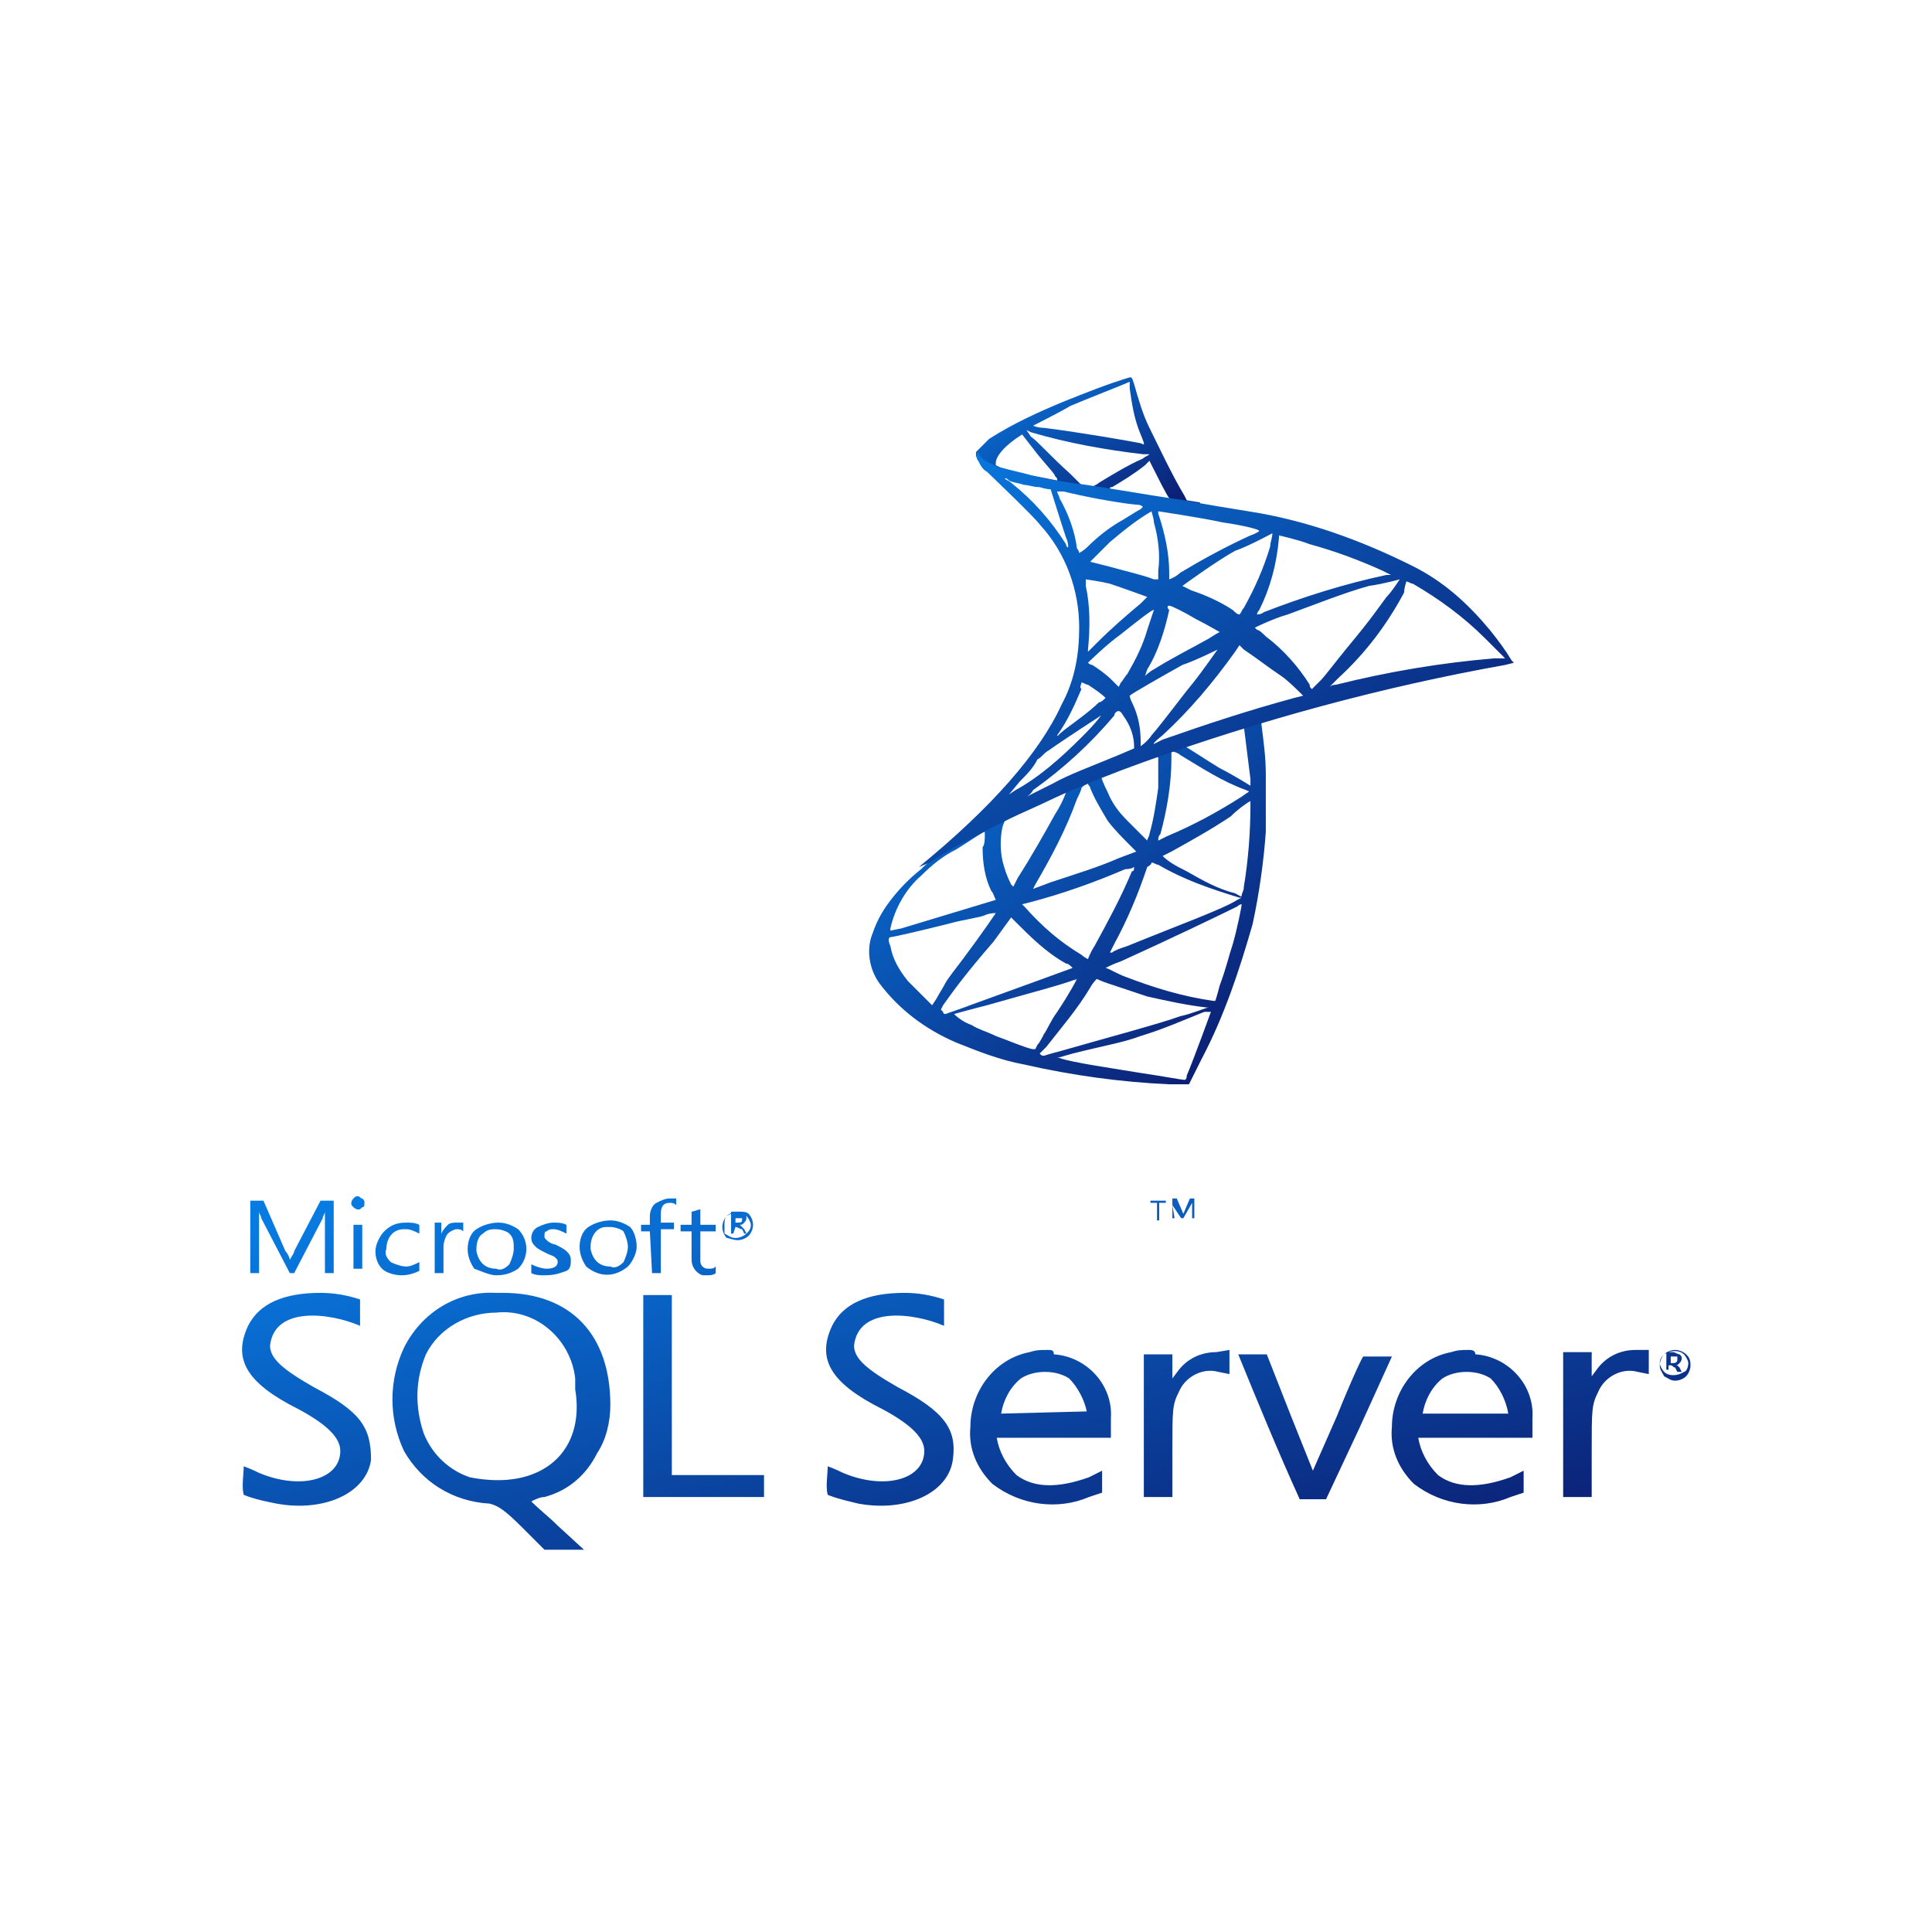 <?xml version="1.0" encoding="utf-8"?>
<!-- Generator: Adobe Illustrator 22.0.1, SVG Export Plug-In . SVG Version: 6.00 Build 0)  -->
<svg version="1.1" id="Layer_1" xmlns="http://www.w3.org/2000/svg" xmlns:xlink="http://www.w3.org/1999/xlink" x="0px" y="0px"
	 width="88px" height="88px" viewBox="0 0 88 88" style="enable-background:new 0 0 88 88;" xml:space="preserve">
<style type="text/css">
	.st0{fill:none;}
	.st1{fill:url(#SVGID_1_);}
	.st2{fill:url(#SVGID_2_);}
	.st3{fill:url(#SVGID_3_);}
	.st4{fill:url(#SVGID_4_);}
</style>
<g transform="translate(-683 -3299)">
	<path class="st0" d="M727,3299c24.3,0,44,19.7,44,44s-19.7,44-44,44s-44-19.7-44-44S702.7,3299,727,3299z"/>
	<g transform="translate(694 3316.188)">
		<g transform="translate(28.556)">
			
				<linearGradient id="SVGID_1_" gradientUnits="userSpaceOnUse" x1="-1070.451" y1="5369.565" x2="-1069.42" y2="5368.527" gradientTransform="matrix(18.765 0 0 -17.207 20088.582 92408.258)">
				<stop  offset="0" style="stop-color:#087BE2"/>
				<stop  offset="1" style="stop-color:#0C0F60"/>
			</linearGradient>
			<path class="st1" d="M18.6,15.1l-6.5,2.1l-5.6,2.5L5,20.1c-0.4,0.4-0.8,0.8-1.3,1.2c-0.5,0.4-1,0.8-1.3,1.1
				c-0.5,0.4-0.9,0.8-1.3,1.3c-0.4,0.5-0.7,1-0.9,1.6C-0.1,26,0,26.9,0.5,27.6c0.9,1.2,2.1,2.1,3.5,2.7c1,0.4,2,0.8,3.1,1
				c2.2,0.5,4.4,0.8,6.6,0.9c0.3,0,0.6,0,0.9,0c0.2-0.4,0.4-0.8,0.6-1.2c1-1.9,1.7-4,2.3-6.1c0.3-1.4,0.5-2.8,0.6-4.2
				c0-0.5,0-2.1,0-2.6c0-0.8-0.1-1.5-0.2-2.3c0-0.1,0-0.1,0-0.2c0.3-0.1,0.6-0.2,0.9-0.3L18.6,15.1L18.6,15.1L18.6,15.1z M17.1,15.9
				c0.1,0.8,0.2,1.6,0.3,2.4c0,0.1,0,0.2,0,0.3c0,0-0.8-0.5-1.4-0.8c-0.5-0.3-1.4-0.9-1.6-1c0,0,0,0,0.4-0.2
				C15.5,16.4,17.1,15.9,17.1,15.9L17.1,15.9z M13.8,17c0.2,0.1,0.3,0.1,0.4,0.2c1,0.6,1.9,1.2,3,1.6c0.2,0.1,0.2,0-0.2,0.3
				c-1.1,0.7-2.2,1.3-3.4,1.8c-0.2,0.1-0.4,0.2-0.4,0.2c0-0.1,0-0.2,0.1-0.3c0.3-1.1,0.5-2.3,0.5-3.4C13.8,17,13.8,17,13.8,17
				C13.8,17,13.8,17,13.8,17L13.8,17z M13.2,17.3c0,0.5,0,0.9,0,1.4c-0.1,0.7-0.2,1.4-0.4,2.1c0,0.1-0.1,0.2-0.1,0.3
				c-0.3-0.3-0.6-0.6-0.9-0.9c-0.4-0.4-0.7-0.8-0.9-1.3c-0.1-0.2-0.2-0.4-0.3-0.7C10.6,18.2,13.1,17.2,13.2,17.3L13.2,17.3z
				 M10,18.5C10,18.5,10,18.5,10,18.5c0,0.1,0.1,0.1,0.1,0.2c0.2,0.5,0.5,1,0.8,1.5c0.3,0.4,0.7,0.8,1.1,1.2
				c0.1,0.1,0.2,0.2,0.2,0.2s0,0-0.8,0.3c-0.9,0.4-1.9,0.7-3.1,1.1l-0.8,0.3c0,0,0,0,0.1-0.2c0.7-1.2,1.4-2.5,1.9-3.9
				c0.1-0.2,0.2-0.4,0.2-0.5C9.8,18.6,9.8,18.6,10,18.5C9.9,18.5,9.9,18.5,10,18.5L10,18.5z M9,18.9c-0.1,0.3-0.3,0.7-0.5,1
				c-0.5,0.9-1,1.8-1.7,2.9c-0.1,0.2-0.2,0.4-0.2,0.4s0,0-0.1-0.1c-0.2-0.4-0.3-0.7-0.4-1.1c-0.1-0.5-0.1-1,0-1.5
				c0.1-0.3,0.1-0.3,0.2-0.4C7,19.9,9,18.9,9,18.9L9,18.9z M17.4,19.3v0.2c0,1.2-0.1,2.5-0.3,3.7c0,0.2-0.1,0.3-0.1,0.4
				s-0.1,0-0.3-0.1c-0.8-0.2-1.5-0.6-2.2-1c-0.4-0.2-0.8-0.4-1.1-0.7c0,0,0.2-0.1,0.4-0.2c0.9-0.5,1.8-1,2.7-1.6
				C16.8,19.7,17.2,19.4,17.4,19.3L17.4,19.3z M5.3,20.7c0,0,0,0,0,0.2c0,0.1,0,0.4-0.1,0.5c0,0.7,0.1,1.4,0.4,2
				c0.1,0.1,0.1,0.2,0.2,0.4c0,0-3.3,1-4.3,1.3L1,25.2c0,0,0,0,0-0.1c0.2-0.9,0.7-1.8,1.4-2.4c0.5-0.5,1-0.9,1.6-1.2
				C4.5,21.2,5.2,20.7,5.3,20.7C5.3,20.7,5.3,20.7,5.3,20.7L5.3,20.7z M12.9,22.1c0.1,0,0.2,0.1,0.3,0.1c1.2,0.7,2.4,1.1,3.7,1.5
				l0.1,0l-0.2,0.1c-0.6,0.4-2.8,1.2-5,2.1c-0.3,0.1-0.6,0.2-0.7,0.3c0,0-0.1,0-0.1,0c0,0,0.1-0.2,0.2-0.4c0.6-1.1,1.1-2.3,1.5-3.5
				C12.9,22.2,12.9,22.1,12.9,22.1L12.9,22.1z M12.1,22.3c0,0.1,0,0.2-0.1,0.2c-0.5,1.2-1.1,2.3-1.7,3.4c-0.2,0.3-0.3,0.6-0.3,0.6
				s-0.2-0.1-0.3-0.2c-1-0.6-1.8-1.3-2.6-2.2l-0.1-0.1l0.4-0.1c1.5-0.4,2.9-0.9,4.3-1.5C12,22.4,12.1,22.3,12.1,22.3L12.1,22.3z
				 M17,24L17,24c0,0.1-0.2,1.1-0.4,1.8c-0.2,0.6-0.3,1.1-0.6,1.9c-0.1,0.4-0.2,0.7-0.2,0.7c0,0,0,0-0.1,0c-1.4-0.2-2.7-0.6-4-1.1
				c-0.3-0.1-0.8-0.4-0.9-0.4c0.2-0.1,0.4-0.2,0.7-0.3c2.2-1,4.5-2.1,5.3-2.5C16.8,24.1,16.9,24,17,24L17,24z M5.8,24.4
				c0,0-0.6,0.9-1.5,2.1c-0.3,0.4-0.7,0.9-0.8,1.1s-0.3,0.5-0.4,0.7l-0.2,0.3l-0.2-0.2c-0.3-0.3-0.6-0.6-0.9-0.9
				c-0.4-0.5-0.7-1-0.8-1.6c-0.1-0.2-0.1-0.4,0-0.4c0.1,0,1.4-0.3,2.6-0.6c0.7-0.2,1.5-0.3,1.7-0.4S5.8,24.4,5.8,24.4L5.8,24.4z
				 M6.5,24.6l0.2,0.2c0.7,0.7,1.4,1.4,2.3,1.9c0.1,0,0.2,0.1,0.3,0.2c0,0-3,1.1-4.4,1.6c-0.8,0.3-1.4,0.5-1.4,0.5
				c0,0-0.1,0-0.1-0.1l-0.1-0.1l0.1-0.2c0.5-0.7,1-1.4,2.3-2.9L6.5,24.6z M10.4,27.4c0,0,0.2,0.1,0.5,0.2c0.6,0.2,1.2,0.4,1.8,0.6
				c0.9,0.2,1.8,0.4,2.7,0.5c0.1,0,0.2,0,0.1,0s-0.8,0.3-1.3,0.4c-0.8,0.3-3.4,1-5.5,1.6c-0.4,0.1-0.7,0.2-0.7,0.2
				c-0.1,0-0.1,0-0.2-0.1c0.1-0.1,0.2-0.2,0.3-0.3c0.7-0.9,1.4-1.7,2-2.7C10.2,27.6,10.4,27.4,10.4,27.4L10.4,27.4z M9.5,27.4
				c0,0-0.3,0.6-0.9,1.5c-0.3,0.4-0.5,0.9-0.6,1c-0.1,0.2-0.2,0.4-0.3,0.5l-0.1,0.2l-0.1,0c-0.2,0-1.4-0.5-1.7-0.6
				c-0.4-0.2-0.8-0.3-1.1-0.5c-0.3-0.1-0.6-0.3-0.8-0.5c0,0,0.7-0.2,1.5-0.4c2.1-0.6,3.3-0.9,4.1-1.2C9.3,27.5,9.4,27.5,9.5,27.4
				L9.5,27.4z M15.6,28.9L15.6,28.9c0,0-0.8,2.2-1.1,2.9C14.5,32,14.4,32,14.4,32c-0.1,0-1.2-0.2-1.9-0.3c-1.2-0.2-3.3-0.5-3.8-0.7
				l-0.1,0l0.7-0.2c1.6-0.4,2.3-0.5,3.1-0.8c1-0.3,1.9-0.7,2.9-1.1C15.4,28.9,15.5,28.9,15.6,28.9L15.6,28.9z"/>
			
				<linearGradient id="SVGID_2_" gradientUnits="userSpaceOnUse" x1="-1021.774" y1="4775.791" x2="-1020.743" y2="4774.752" gradientTransform="matrix(10.2 0 0 -6.11 10427.256 29179.977)">
				<stop  offset="0" style="stop-color:#087BE2"/>
				<stop  offset="1" style="stop-color:#0C0F60"/>
			</linearGradient>
			<path class="st2" d="M11.9,0c-1,0.3-2,0.7-3,1.1c-1.2,0.5-2.3,1-3.4,1.7C5.3,3,5.1,3.2,4.9,3.4c0,0.1,0,0.1,0,0.2l0.7,0.6
				l1.6,0.5l3.7,0.7l4.2,0.7l0-0.4c0,0,0,0,0,0l-0.6-0.1l-0.1-0.2c-0.6-1-1.2-2.3-1.6-3.1c-0.3-0.6-0.5-1.3-0.7-2C12,0,12,0,11.9,0
				L11.9,0L11.9,0z M11.9,0.2L11.9,0.2c0,0,0,0.1,0,0.3c0.1,0.7,0.2,1.4,0.5,2.1c0.2,0.5,0.2,0.5,0,0.4C11.9,2.9,9.6,2.5,8,2.3
				c-0.3,0-0.5-0.1-0.5-0.1c0,0,1.2-0.6,1.7-0.9C9.9,1,11.7,0.3,11.9,0.2L11.9,0.2z M7.2,2.4l0.2,0.1c1.7,0.5,3.4,0.8,5.1,1l0.3,0
				c-0.1,0.1-0.2,0.1-0.3,0.2c-0.7,0.3-1.5,0.8-2,1.1c-0.1,0.1-0.2,0.1-0.3,0.2c0,0-0.1,0-0.2,0l-0.2,0L9.2,4.4
				C8.3,3.6,7.7,2.9,7.4,2.7L7.2,2.4z M7,2.6l0.7,0.9c0.4,0.5,0.8,0.9,0.8,1c0.1,0.1,0.1,0.1,0.1,0.2c0,0-1-0.2-1.5-0.3
				S6.4,4.2,6,4.1L5.8,4V3.9C5.8,3.6,6.2,3.1,7,2.6L7,2.6z M12.8,3.8c0,0,0,0,0.1,0.2c0.2,0.4,0.7,1.4,0.8,1.5c0,0.1,0.1,0.1-0.6,0
				C11.5,5.2,11,5.1,11,5.1C11,5,11,5,11.1,5c0.5-0.3,1-0.6,1.5-1C12.7,3.9,12.8,3.8,12.8,3.8C12.8,3.7,12.8,3.8,12.8,3.8L12.8,3.8z
				"/>
			
				<linearGradient id="SVGID_3_" gradientUnits="userSpaceOnUse" x1="-1088.455" y1="5398.935" x2="-1087.424" y2="5397.897" gradientTransform="matrix(27.083 0 0 -18.917 29478.084 102137.102)">
				<stop  offset="0" style="stop-color:#087BE2"/>
				<stop  offset="1" style="stop-color:#0C0F60"/>
			</linearGradient>
			<path class="st3" d="M5,3.4C4.9,3.5,4.9,3.7,5,3.8C5.1,4,5.2,4.2,5.4,4.3c0,0,2.2,2.1,2.4,2.4C9,8,9.6,9.7,9.6,11.4
				c0,1.2-0.2,2.4-0.8,3.5c-1,2.2-3.2,4.7-6.5,7.4l0.5-0.2c0.6-0.4,1.1-0.7,1.7-1c2.6-1.4,5.3-2.6,8.1-3.6
				c5.3-1.9,10.8-3.4,16.4-4.4l0.4-0.1l-0.1-0.1c-0.3-0.5-0.6-0.9-1-1.4c-1-1.2-2.1-2.2-3.5-2.9c-2.4-1.2-4.9-2.1-7.5-2.5
				c-0.6-0.1-1.9-0.3-2.9-0.5C12.3,5.3,10.8,5,9.2,4.8c-0.6-0.1-1.4-0.2-2-0.4C6.8,4.3,6.4,4.2,5.9,4.1C5.6,3.9,5.1,3.8,5,3.4z
				 M6.2,4.6c0.1,0,0.1,0,0.2,0.1c0.2,0.1,0.4,0.1,0.7,0.2C7.3,4.9,7.5,5,7.8,5c0.3,0.1,0.5,0.1,0.5,0.1c0,0,0.5,1.6,0.7,2.2
				c0.1,0.2,0.1,0.4,0.1,0.4C9.1,7.8,9,7.7,9,7.6C8.3,6.5,7.5,5.6,6.5,4.8C6.4,4.7,6.3,4.7,6.2,4.6L6.2,4.6z M8.6,5.2
				c0.1,0,0.2,0,0.3,0c0.8,0.2,2.3,0.5,3.3,0.6c0.1,0,0.2,0,0.3,0.1c0,0-0.1,0.1-0.1,0.1c-0.2,0.1-0.8,0.5-1,0.6
				c-0.5,0.3-1,0.7-1.4,1.1C9.8,7.9,9.6,8,9.6,8s0-0.1-0.1-0.2C9.4,7,9.1,6.2,8.7,5.5C8.7,5.4,8.6,5.3,8.6,5.2
				C8.6,5.3,8.6,5.2,8.6,5.2z M12.9,6.1C12.9,6.2,13,6.4,13,6.6c0.2,0.7,0.3,1.5,0.2,2.2c0,0.1,0,0.3,0,0.4l0,0L13,9.2
				c-0.5-0.2-1.4-0.4-2.1-0.6c-0.4-0.1-0.8-0.2-0.8-0.2c0.3-0.3,0.6-0.6,0.9-0.9C11.6,7,12.2,6.5,12.9,6.1z M13.2,6.1
				c0,0,2,0.3,2.9,0.5c0.7,0.1,1.7,0.3,1.7,0.4c0,0-0.1,0.1-0.4,0.2c-1.1,0.5-2.2,1.1-3.2,1.7c-0.2,0.2-0.5,0.3-0.5,0.3
				c0-0.1,0-0.2,0-0.3c0-0.9-0.2-1.8-0.5-2.7C13.2,6.2,13.2,6.2,13.2,6.1L13.2,6.1z M18.4,7.1c0,0.2-0.1,0.4-0.1,0.6
				c-0.3,1-0.7,1.9-1.2,2.8c-0.1,0.1-0.1,0.2-0.2,0.3c-0.1,0-0.2-0.1-0.3-0.2c-0.6-0.4-1.3-0.7-1.9-0.9c-0.2-0.1-0.4-0.2-0.4-0.2
				c0,0,1.5-1.1,2.4-1.6C17.3,7.7,18.4,7.1,18.4,7.1L18.4,7.1z M18.7,7.2c0,0,0.9,0.2,1.4,0.4c1.1,0.3,2.2,0.7,3.3,1.2l0.4,0.2
				L23.6,9c-1.9,0.4-3.8,1-5.6,1.7c-0.1,0.1-0.3,0.1-0.3,0.1c0-0.1,0.1-0.2,0.1-0.2c0.5-1,0.8-2.1,0.9-3.3
				C18.7,7.3,18.7,7.2,18.7,7.2L18.7,7.2z M9.9,9.2c0,0,0.7,0.1,1.1,0.2c0.6,0.2,1.7,0.6,1.7,0.6c0,0-0.1,0.1-0.3,0.3
				c-0.6,0.5-1.3,1.1-2,1.8c-0.2,0.2-0.4,0.4-0.4,0.4s0,0,0-0.1c0.1-1,0.1-2-0.1-2.9C9.9,9.3,9.9,9.2,9.9,9.2z M24.2,9.2
				C24,9.5,23.8,9.8,23.6,10c-0.3,0.4-0.7,1-1.7,2.2c-0.5,0.6-1.1,1.4-1.3,1.6s-0.4,0.4-0.4,0.4c-0.1-0.1-0.1-0.1-0.1-0.2
				c-0.5-0.8-1.2-1.6-2-2.2c-0.1-0.1-0.3-0.3-0.4-0.3c0,0-0.1-0.1-0.1-0.1c0,0,0.8-0.4,1.5-0.6c1.1-0.4,2.6-1,3.7-1.3
				C23.5,9.4,24.2,9.2,24.2,9.2L24.2,9.2z M24.5,9.3c0.1,0,0.2,0.1,0.3,0.1c1.2,0.7,2.3,1.5,3.3,2.5c0.3,0.3,0.9,0.9,0.9,0.9
				s-0.2,0-0.5,0c-2.4,0.2-4.8,0.6-7.2,1.2c-0.2,0-0.3,0.1-0.3,0.1s0.2-0.2,0.4-0.4c1.2-1.1,2.2-2.4,3-3.9
				C24.4,9.6,24.5,9.3,24.5,9.3L24.5,9.3z M13.7,10.4c0.1,0,0.7,0.3,1.2,0.6c0.4,0.2,1.1,0.6,1.1,0.6c0,0-0.2,0.1-0.5,0.3
				c-0.9,0.5-1.7,0.9-2.5,1.4c-0.2,0.1-0.4,0.3-0.4,0.3s0,0,0.1-0.3c0.5-0.8,0.8-1.8,1-2.7C13.6,10.5,13.6,10.4,13.7,10.4L13.7,10.4
				z M13,10.6c-0.1,0.3-0.2,0.6-0.3,0.9c-0.2,0.7-0.5,1.3-0.9,2c-0.1,0.1-0.2,0.3-0.3,0.4l-0.1,0.2l-0.3-0.3
				c-0.3-0.3-0.6-0.5-0.9-0.7c-0.1,0-0.2-0.1-0.2-0.1c0,0,0.8-0.8,1.5-1.3C12,11.3,13,10.5,13,10.6L13,10.6z M16.9,12.2l0.2,0.2
				c0.6,0.4,1.1,0.8,1.7,1.2c0.3,0.2,0.8,0.7,0.9,0.8l0.1,0.1l-0.4,0.1c-2.2,0.6-4,1.2-6,1.9c-0.2,0.1-0.4,0.2-0.4,0.2
				s-0.1,0,0.4-0.4c1.2-1.1,2.3-2.4,3.3-3.8L16.9,12.2L16.9,12.2z M15.9,12.4c0,0-0.7,1-1.1,1.5c-0.5,0.6-1.3,1.7-1.9,2.4
				c-0.2,0.3-0.5,0.5-0.5,0.5s0-0.1,0-0.2c0-0.6-0.1-1.2-0.4-1.8c-0.1-0.2-0.1-0.3-0.1-0.3c0.1-0.1,1.5-0.9,2.4-1.4
				C14.9,12.9,15.9,12.4,15.9,12.4L15.9,12.4z M9.7,13.9c0.1,0,0.2,0.1,0.3,0.1c0.3,0.2,0.6,0.4,0.8,0.6c-0.1,0.1-0.2,0.2-0.3,0.2
				C10.1,15.2,9.4,15.7,9,16c-0.4,0.3-0.4,0.4-0.4,0.3c0.5-0.7,0.8-1.4,1.1-2.1C9.6,14.1,9.7,14,9.7,13.9L9.7,13.9z M11.4,15.2
				c0,0,0.1,0,0.2,0.2c0.3,0.4,0.5,0.9,0.5,1.4l0,0.1l-0.7,0.3c-1.2,0.5-2.3,0.9-3,1.3c-0.2,0.1-0.6,0.3-0.8,0.4s-0.4,0.2-0.4,0.2
				s0.2-0.1,0.3-0.3c1.4-1,2.6-2.1,3.7-3.4C11.2,15.3,11.3,15.2,11.4,15.2L11.4,15.2z M10.6,15.4c-0.3,0.4-0.6,0.7-0.9,1
				c-0.9,0.9-1.9,1.8-3,2.4l-0.3,0.2c0,0,0,0,0.5-0.6c0.3-0.3,0.6-0.6,0.8-1C7.9,17.3,8,17.1,8.2,17C8.9,16.5,10.6,15.4,10.6,15.4
				L10.6,15.4z"/>
		</g>
		
			<linearGradient id="SVGID_4_" gradientUnits="userSpaceOnUse" x1="-1083.546" y1="5345.951" x2="-1082.515" y2="5344.913" gradientTransform="matrix(65.995 0 0 -16.053 71505.758 85857.797)">
			<stop  offset="0" style="stop-color:#087BE2"/>
			<stop  offset="1" style="stop-color:#0C0F60"/>
		</linearGradient>
		<path class="st4" d="M11.9,41.7c-0.1,0-0.2,0-0.3,0c-1.8-0.1-3.4,0.9-4.2,2.5c-0.7,1.5-0.7,3.2,0,4.7c0.8,1.4,2.2,2.3,3.9,2.4
			c0.4,0.1,0.7,0.3,1.5,1.1l1,1h1.8l-1.2-1.1c-0.4-0.4-0.8-0.7-1.2-1.1c0.2-0.1,0.4-0.2,0.6-0.2c1.1-0.3,1.9-1,2.4-2
			c0.4-0.6,0.6-1.4,0.6-2.2C16.8,43.6,15,41.7,11.9,41.7L11.9,41.7z M13.4,49.9c-0.9,0.4-2,0.4-3,0.2c-0.9-0.3-1.7-1-2.1-2
			c-0.4-1.2-0.4-2.4,0.1-3.6c0.6-1.2,1.9-1.9,3.2-1.9c1.8-0.2,3.4,1.2,3.6,3c0,0.2,0,0.3,0,0.5C15.5,47.9,14.8,49.3,13.4,49.9
			L13.4,49.9z M44.4,44.4c-0.7,0-1.3,0.3-1.7,0.8l-0.3,0.4v-1.1h-1.3V51h1.3v-2.1c0-1.9,0-2.1,0.3-2.7c0.3-0.7,1.1-1.1,1.8-0.9
			l0.5,0.1v-1.1L44.4,44.4L44.4,44.4z M36.7,44.3c-0.3,0-0.5,0-0.8,0.1c-1.6,0.3-2.7,1.8-2.7,3.4c-0.1,1,0.3,1.9,1,2.6
			c1.3,1,3,1.2,4.4,0.6c0.3-0.1,0.6-0.2,0.6-0.2v-1l-0.6,0.3c-1.4,0.5-2.5,0.5-3.3-0.1c-0.5-0.5-0.8-1.1-0.9-1.7h5.2v-0.9
			c0.1-1.5-1.1-2.8-2.6-2.9C37,44.3,36.9,44.3,36.7,44.3L36.7,44.3z M34.6,47.2c0.1-0.6,0.4-1.2,0.9-1.6c0.3-0.2,0.7-0.3,1.1-0.3
			c0.4,0,0.8,0.1,1.1,0.3c0.4,0.4,0.7,1,0.8,1.5L34.6,47.2L34.6,47.2L34.6,47.2z M3.3,46c-1.4-0.8-2-1.3-2-1.9
			c0.2-1.8,2.7-1.5,4.1-0.9l0-1.2c-0.6-0.2-1.2-0.3-1.8-0.3c-1.7,0-2.8,0.5-3.3,1.5c-0.7,1.5-0.1,2.6,2.3,3.8
			c1.3,0.7,1.9,1.3,1.9,1.9c0,1.3-1.8,1.8-3.7,1c-0.4-0.2-0.7-0.3-0.7-0.3c0,0.4-0.1,0.9,0,1.3c0.5,0.2,1,0.3,1.5,0.4
			c2.2,0.4,4.1-0.5,4.3-2C5.9,47.8,5.4,47.1,3.3,46L3.3,46L3.3,46z M55.9,44.3c-0.3,0-0.5,0-0.8,0.1c-1.6,0.3-2.7,1.8-2.7,3.4
			c-0.1,1,0.3,1.9,1,2.6c1.3,1,3,1.2,4.4,0.6c0.3-0.1,0.6-0.2,0.6-0.2v-1l-0.6,0.3c-1.4,0.5-2.5,0.5-3.3-0.1
			c-0.5-0.5-0.8-1.1-0.9-1.7h5.2v-0.9c0.1-1.5-1.1-2.8-2.6-2.9C56.2,44.3,56,44.3,55.9,44.3L55.9,44.3L55.9,44.3z M53.8,47.2
			c0.1-0.6,0.4-1.2,0.9-1.6c0.3-0.2,0.7-0.3,1.1-0.3c0.4,0,0.8,0.1,1.1,0.3c0.4,0.4,0.7,1,0.8,1.6L53.8,47.2L53.8,47.2L53.8,47.2z
			 M29.9,46c-1.4-0.8-2-1.3-2-1.9c0.2-1.8,2.7-1.5,4.1-0.9l0-1.2c-0.6-0.2-1.2-0.3-1.8-0.3c-1.7,0-2.8,0.5-3.3,1.5
			c-0.7,1.5-0.1,2.6,2.3,3.8c1.3,0.7,1.9,1.3,1.9,1.9c0,1.3-1.8,1.8-3.7,1c-0.4-0.2-0.7-0.3-0.7-0.3c0,0.4-0.1,0.9,0,1.3
			c0.5,0.2,1,0.3,1.4,0.4c2.2,0.4,4.1-0.5,4.3-2C32.6,47.9,32,47.1,29.9,46L29.9,46L29.9,46z M63.5,44.3c-0.7,0-1.3,0.3-1.7,0.8
			l-0.3,0.4v-1.1h-1.3V51h1.3v-2.1c0-1.9,0-2.1,0.3-2.7c0.3-0.7,1.1-1.1,1.8-0.9l0.5,0.1v-1.1L63.5,44.3L63.5,44.3z M19.6,46v-4.2
			h-1.3V51h5.5V50h-4.2L19.6,46L19.6,46z M49.9,47.3l-1.1,2.5l-1-2.5l-1.1-2.8h-1.3c0.9,2.2,1.8,4.4,2.8,6.6c0.4,0,0.8,0,1.2,0
			l1.5-3.2l1.5-3.3h-1.3C51.1,44.5,50.5,45.8,49.9,47.3L49.9,47.3L49.9,47.3z M22.6,39.3c0.2,0,0.4-0.1,0.5-0.2
			c0.1-0.1,0.2-0.3,0.2-0.5c0-0.2-0.1-0.4-0.2-0.5C23,38,22.8,38,22.6,38c-0.2,0-0.4,0.1-0.5,0.2c-0.1,0.1-0.2,0.3-0.2,0.5
			c0,0.2,0.1,0.4,0.2,0.5C22.2,39.2,22.4,39.3,22.6,39.3L22.6,39.3z M22.1,38.2c0.3-0.2,0.7-0.2,0.9,0c0.1,0.1,0.2,0.3,0.2,0.4
			c0,0.2-0.1,0.3-0.2,0.4c-0.1,0.1-0.3,0.2-0.5,0.2c-0.2,0-0.3-0.1-0.5-0.2C22,38.9,22,38.8,22,38.6C22,38.5,22,38.3,22.1,38.2
			L22.1,38.2z M22.5,38.7L22.5,38.7c0.1,0,0.2,0.1,0.3,0.1l0.1,0.2H23l-0.1-0.2c-0.1-0.1-0.1-0.1-0.2-0.2c0.1,0,0.1,0,0.2-0.1
			c0,0,0.1-0.1,0.1-0.2c0-0.1,0-0.1-0.1-0.2c-0.1,0-0.2-0.1-0.3-0.1h-0.3V39h0.1L22.5,38.7L22.5,38.7z M22.5,38.3h0.1
			c0.1,0,0.1,0,0.2,0c0,0,0,0.1,0,0.1c0,0.1-0.1,0.1-0.2,0.1h-0.1L22.5,38.3L22.5,38.3z M0.8,38.6c0-0.3,0-0.5,0-0.6h0
			c0,0.1,0.1,0.2,0.1,0.3l1.3,2.5h0.2l1.3-2.5c0-0.1,0.1-0.2,0.1-0.3h0c0,0.2,0,0.5,0,0.6v2.2h0.4v-3.3H3.6l-1.2,2.3
			c0,0.1-0.1,0.2-0.2,0.4h0c0-0.1-0.1-0.3-0.2-0.4L1,37.5H0.4v3.3h0.4L0.8,38.6L0.8,38.6L0.8,38.6z M5.1,38.6h0.4v2H5.1L5.1,38.6z
			 M5.3,37.9c0.1,0,0.1,0,0.2-0.1c0.1,0,0.1-0.1,0.1-0.2c0-0.1,0-0.1-0.1-0.2c-0.1,0-0.1-0.1-0.2-0.1c-0.1,0-0.1,0-0.2,0.1
			C5,37.5,5,37.6,5,37.6c0,0.1,0,0.1,0.1,0.2C5.1,37.8,5.2,37.9,5.3,37.9L5.3,37.9L5.3,37.9z M8.1,40.7v-0.4
			c-0.2,0.1-0.4,0.2-0.6,0.2c-0.2,0-0.5-0.1-0.7-0.2c-0.2-0.2-0.3-0.4-0.2-0.6c0-0.5,0.3-0.9,0.8-0.9c0,0,0.1,0,0.1,0
			c0.2,0,0.4,0.1,0.6,0.2v-0.4c-0.2-0.1-0.4-0.1-0.6-0.1c-0.4,0-0.7,0.1-1,0.4c-0.2,0.2-0.4,0.6-0.4,0.9c0,0.3,0.1,0.6,0.3,0.8
			c0.2,0.2,0.6,0.3,0.9,0.3C7.6,40.9,7.9,40.8,8.1,40.7L8.1,40.7z M9.2,39.6c0-0.2,0.1-0.5,0.2-0.6c0.1-0.1,0.3-0.2,0.4-0.2
			c0.1,0,0.2,0,0.3,0.1v-0.4c-0.1,0-0.2,0-0.3,0c-0.1,0-0.3,0-0.4,0.1c-0.1,0.1-0.2,0.2-0.3,0.4h0v-0.5H8.8v2.3h0.4L9.2,39.6
			L9.2,39.6z M11.6,40.9c0.4,0,0.7-0.1,1-0.3c0.5-0.5,0.5-1.3,0-1.8c-0.3-0.2-0.6-0.3-0.9-0.3c-0.3,0-0.7,0.1-1,0.3
			c-0.3,0.2-0.4,0.6-0.4,0.9c0,0.3,0.1,0.6,0.3,0.9C10.9,40.7,11.3,40.9,11.6,40.9L11.6,40.9L11.6,40.9z M11,39
			c0.2-0.2,0.4-0.2,0.6-0.2c0.2,0,0.5,0.1,0.6,0.2c0.2,0.2,0.2,0.4,0.2,0.7c0,0.2-0.1,0.5-0.2,0.7c-0.2,0.2-0.4,0.3-0.6,0.2
			c-0.5,0-0.8-0.3-0.9-0.8c0,0,0-0.1,0-0.1C10.7,39.4,10.8,39.1,11,39L11,39z M14.8,40.7c0.2-0.1,0.2-0.3,0.2-0.5
			c0-0.2-0.1-0.3-0.2-0.4c-0.1-0.1-0.3-0.2-0.5-0.3c-0.1,0-0.3-0.1-0.4-0.2c-0.1-0.1-0.1-0.1-0.1-0.2c0-0.1,0-0.2,0.1-0.2
			c0.1-0.1,0.2-0.1,0.3-0.1c0.2,0,0.4,0.1,0.6,0.2v-0.4c-0.2-0.1-0.4-0.1-0.6-0.1c-0.2,0-0.5,0.1-0.7,0.2c-0.2,0.1-0.3,0.3-0.3,0.5
			c0,0.2,0.1,0.3,0.2,0.4c0.1,0.1,0.3,0.2,0.5,0.3c0.2,0.1,0.3,0.1,0.4,0.2c0.1,0.1,0.1,0.1,0.1,0.2c0,0.2-0.2,0.3-0.5,0.3
			c-0.2,0-0.5-0.1-0.7-0.2v0.4c0.2,0.1,0.4,0.1,0.6,0.1C14.3,40.9,14.5,40.8,14.8,40.7L14.8,40.7z M16.8,38.4c-0.3,0-0.7,0.1-1,0.3
			c-0.3,0.2-0.4,0.6-0.4,0.9c0,0.3,0.1,0.6,0.3,0.9c0.6,0.5,1.3,0.5,1.9,0c0.2-0.2,0.4-0.6,0.4-0.9c0-0.3-0.1-0.7-0.3-0.9
			C17.4,38.5,17.1,38.4,16.8,38.4L16.8,38.4z M17.6,39.6c0,0.2-0.1,0.5-0.2,0.7c-0.2,0.2-0.4,0.3-0.6,0.2c-0.5,0-0.8-0.3-0.9-0.8
			c0,0,0-0.1,0-0.1c0-0.5,0.3-0.9,0.7-0.9c0.1,0,0.1,0,0.2,0c0.2,0,0.5,0.1,0.6,0.2C17.5,39.1,17.6,39.4,17.6,39.6L17.6,39.6
			L17.6,39.6z M18.7,40.8h0.4v-2h0.6v-0.3h-0.6v-0.4c0-0.3,0.1-0.5,0.4-0.5c0.1,0,0.2,0,0.3,0.1v-0.3c-0.1,0-0.2,0-0.3,0
			c-0.2,0-0.4,0.1-0.6,0.2c-0.2,0.1-0.3,0.4-0.3,0.6v0.4h-0.4v0.3h0.4L18.7,40.8L18.7,40.8z M20.5,40.2c0,0.3,0.2,0.6,0.5,0.7
			c0.1,0,0.1,0,0.2,0c0.1,0,0.3,0,0.4-0.1v-0.3c-0.1,0.1-0.2,0.1-0.3,0.1c-0.1,0-0.2,0-0.3-0.1c-0.1-0.1-0.1-0.2-0.1-0.3v-1.3h0.7
			v-0.3h-0.7v-0.7c-0.1,0-0.3,0.1-0.4,0.1v0.6H20v0.3h0.5L20.5,40.2L20.5,40.2z M65.8,44.5c-0.1-0.1-0.3-0.2-0.5-0.2
			c-0.2,0-0.4,0.1-0.5,0.2c-0.1,0.1-0.2,0.3-0.2,0.5c0,0.2,0.1,0.3,0.2,0.5c0.2,0.1,0.3,0.2,0.5,0.2c0.2,0,0.4-0.1,0.5-0.2
			c0.1-0.1,0.2-0.3,0.2-0.5C66,44.7,65.9,44.6,65.8,44.5L65.8,44.5z M65.7,45.3c-0.3,0.2-0.7,0.2-0.9,0c-0.1-0.1-0.2-0.3-0.2-0.4
			c0-0.2,0.1-0.3,0.2-0.4c0.3-0.2,0.7-0.2,0.9,0c0.1,0.1,0.2,0.3,0.2,0.4C65.9,45.1,65.8,45.3,65.7,45.3L65.7,45.3z M65.3,45
			c0.1,0,0.1,0,0.2-0.1c0,0,0.1-0.1,0.1-0.2c0-0.1,0-0.1-0.1-0.2c-0.1,0-0.2-0.1-0.3-0.1h-0.3v0.8h0.1V45h0.1c0.1,0,0.1,0.1,0.2,0.1
			l0.1,0.2h0.2l-0.1-0.2C65.4,45,65.4,45,65.3,45L65.3,45z M65.2,44.9h-0.1v-0.3h0.1c0.1,0,0.1,0,0.2,0c0,0,0,0.1,0,0.1
			C65.4,44.8,65.4,44.9,65.2,44.9L65.2,44.9z M41.7,38.4h0.1v-0.8h0.3v-0.1h-0.7v0.1h0.3L41.7,38.4L41.7,38.4z M42.4,37.7
			c0-0.1,0-0.1,0-0.2C42.4,37.6,42.4,37.6,42.4,37.7l0.4,0.6h0.1l0.4-0.7c0,0,0-0.1,0-0.1c0,0.1,0,0.1,0,0.2v0.6h0.1v-0.9h-0.2
			l-0.3,0.7c0,0,0,0.1,0,0.1h0c0,0,0-0.1,0-0.1l-0.3-0.7h-0.2v0.9h0.1L42.4,37.7L42.4,37.7L42.4,37.7z"/>
	</g>
</g>
</svg>
